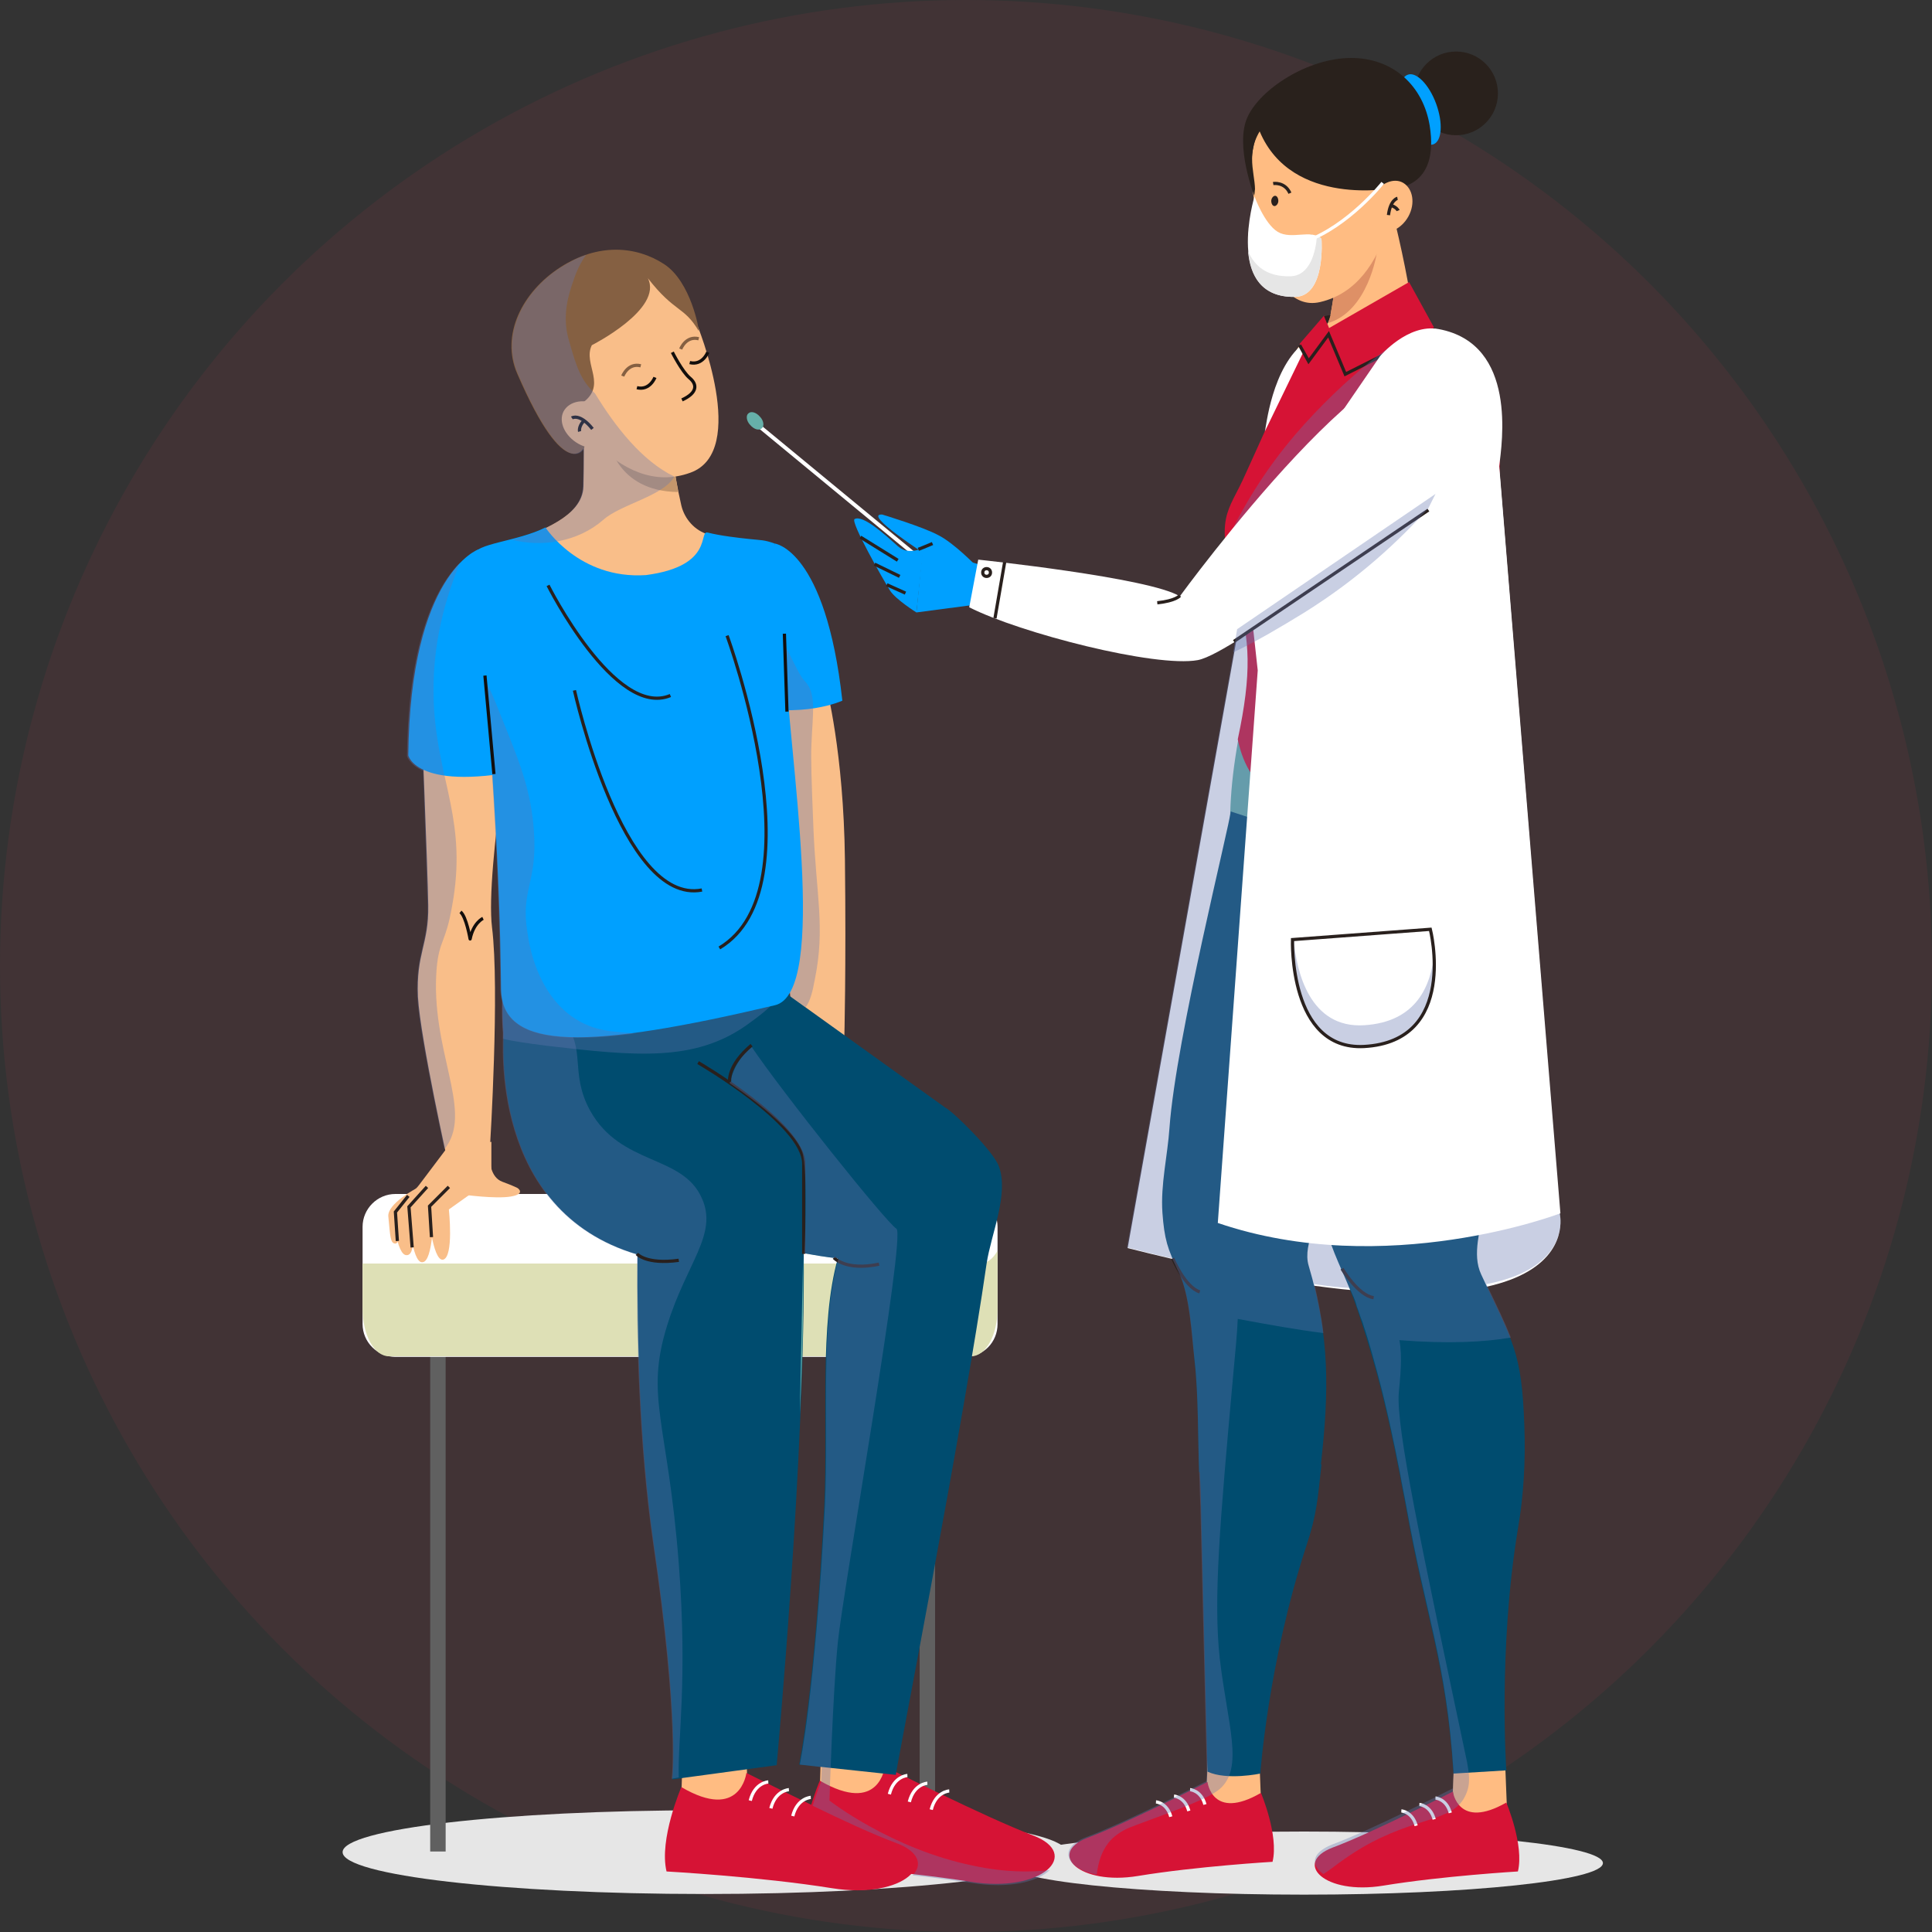 <?xml version="1.0" encoding="utf-8"?>
<!-- Generator: Adobe Illustrator 25.0.0, SVG Export Plug-In . SVG Version: 6.00 Build 0)  -->
<svg version="1.1" id="Layer_1" xmlns="http://www.w3.org/2000/svg" xmlns:xlink="http://www.w3.org/1999/xlink" x="0px" y="0px"
	 viewBox="0 0 300 300" style="enable-background:new 0 0 300 300;" xml:space="preserve">
<rect x="0" y="0" width="300" height="300" fill="#333333" stroke="none"/>
<style type="text/css">
	.st0{opacity:8.000000e-02;fill:#E13856;enable-background:new    ;}
	.st1{fill:#E6E6E6;}
	.st2{fill:#FFFFFF;}
	.st3{fill:#66B0A9;}
	.st4{fill:#29211C;}
	.st5{fill:#00A0FF;}
	.st6{fill:#FFBC82;}
	.st7{fill:#D61335;}
	.st8{fill:none;stroke:#29201D;stroke-width:0.5;stroke-miterlimit:10;}
	.st9{fill:#004C6F;}
	.st10{fill:#DE9066;}
	.st11{fill:none;stroke:#29201D;stroke-width:0.25;stroke-miterlimit:10;}
	.st12{fill:#29201D;}
	.st13{fill:none;stroke:#FFFFFF;stroke-width:0.5;stroke-miterlimit:10;}
	.st14{opacity:0.35;fill:#6677B0;}
	.st15{opacity:0.35;}
	.st16{fill:#6677B0;}
	.st17{fill:#F9BE89;}
	.st18{fill:#606060;}
	.st19{fill:#DEE0B6;}
	.st20{fill:#C4966C;}
	.st21{fill:#856042;}
	.st22{fill:none;stroke:#120E0C;stroke-width:0.5;stroke-miterlimit:10;}
	.st23{fill:none;stroke:#856042;stroke-width:0.5;stroke-miterlimit:10;}
	.st24{fill:none;stroke:#120E0C;stroke-width:0.5;stroke-linejoin:round;stroke-miterlimit:10;}
</style>
<g>
	<g id="Page-1_1_">
		<g id="For-you-and-your-partner-Copy-4_1_">
			<g id="Group-4_1_">
				<circle id="Mask-Copy-2_1_" class="st0" cx="150" cy="150" r="150"/>
			</g>
		</g>
	</g>
	<g>
		<path class="st1" d="M53.2,287.6c0,3.6,25.2,6.5,56.2,6.5c31,0,56.2-2.9,56.2-6.5c0-3.6-25.2-6.5-56.2-6.5
			C78.3,281.1,53.2,284,53.2,287.6z"/>
		<path class="st1" d="M156.1,289.3c0,2.7,20.8,4.9,46.4,4.9c25.6,0,46.4-2.2,46.4-4.9c0-2.7-20.8-4.9-46.4-4.9
			C176.9,284.4,156.1,286.6,156.1,289.3z"/>
		<g>
			<g>
				
					<rect x="130.7" y="60.1" transform="matrix(0.636 -0.771 0.771 0.636 -11.703 129.009)" class="st2" width="0.6" height="33.7"/>
				<path class="st3" d="M118,64.7c0.6,0.6,0.7,1.5,0.3,1.8c-0.4,0.4-1.2,0.2-1.8-0.5c-0.6-0.6-0.7-1.5-0.3-1.8
					C116.6,63.8,117.4,64,118,64.7z"/>
			</g>
			<g>
				<path class="st2" d="M232.7,71.5l9.5,117c0,0,5.9,23.8-67.1,5.3l17.7-98.9L232.7,71.5z"/>
				<circle class="st4" cx="226.1" cy="14.5" r="6.5"/>
				<g>
					<path class="st5" d="M218.2,17.9c1.1,3,3.1,5,4.4,4.5c1.3-0.5,1.5-3.3,0.4-6.3c-1.1-3-3.1-5-4.4-4.5
						C217.2,12.1,217,14.9,218.2,17.9z"/>
					<polygon class="st6" points="234,280.9 233.6,270.8 225.8,273.3 225.6,278.1 226.2,284.3 					"/>
					<path class="st7" d="M233.9,279.9c0,0,2.8,6.6,1.8,10.7c0,0-11.8,0.7-20.9,2.2c-9.1,1.5-14.1-3.5-7.9-5.9
						c6.2-2.3,18.7-8.7,18.7-8.7S226.4,284.2,233.9,279.9z"/>
					<polygon class="st6" points="195.8,279.5 195.4,269.3 187.6,271.8 187.4,276.7 188.1,282.9 					"/>
					<g>
						<path class="st3" d="M190.9,135.3c0.1-8.5-0.1-12.1,1.4-20.6c0,0,0.4,13.1,33,0.9l3.6-1c0,0,7,13,6.2,28.8
							c-0.1,2.3-0.6,4.5-1.3,6.7l-3.9,12.1L190.9,135.3z"/>
						<path class="st8" d="M192.6,194.5c0,0,2.5,4.2,4.9,4.5"/>
						<path class="st8" d="M192.6,194.5"/>
						<g>
							<path class="st9" d="M207.4,140.8c-1.1-6.4-2.2-10.2-2.2-10.2l-14.1-4.6c-0.1,1.9-8.5,35.2-9.5,49.1
								c-0.3,4.4-1.4,8.8-1.1,13.2c0.3,4.1,0.8,5.7,2.5,9.1c1.8,3.7,2.1,9.8,2.5,14c0.6,5.3,0.5,12,0.7,17.2l18.9-1.1
								c1.3-11.7,1.4-19.8-1.9-31c-1-3.4,2-7.9,2.8-11.3c0.9-3.7,1.6-7.4,2.1-11.2c0.8-6.1,1.9-13.9,0.6-20"/>
							<path class="st9" d="M205.2,227.4c-0.6,5.4-0.7,7.7-2.4,12.8c-5.9,18.1-7.1,35.2-7.1,35.2s-5.2,1.1-8.2-0.3
								c0,0-0.6-24.1-1-41.2c0-1.8-0.1-3.6-0.2-5.4"/>
							<path class="st8" d="M182.1,195.4c0,0,1.9,4.5,4.2,5.2"/>
						</g>
						<path class="st8" d="M208.4,197c0,0,2.5,4.2,4.9,4.5"/>
						<g>
							<path class="st9" d="M236.7,221.4c-0.4-11.7-1.8-12.9-6.7-23.5c-1.5-3.2,0-7,0.3-10.4c0.4-3.8,1.2-9.7,1.1-13.5
								c-0.1-6.2,0.9-26.9-1.3-32.7l-8.6-11.9l-20.3,3.7c0.1,0.7,0.1,1.4,0.2,2.1c1.2,13.9,2.3,27.8,3.5,41.8
								c0.4,4.4,0,8.9,0.9,13.2c0.9,4,3,7.7,4.4,11.5c1.4,3.9,2.6,7.9,3.7,11.9c1.4,5.2,2.5,10.4,3.5,15.5c0.3,1.8,0.7,3.6,1,5.3
								c3,16.8,6.2,24,7.3,41l8.2-0.5c0,0-1.3-18.7,1.8-37.5C236.6,232.2,236.9,226.8,236.7,221.4z"/>
						</g>
						<path class="st8" d="M208.4,197"/>
						<path class="st8" d="M208.4,197c0,0,2.5,4.2,4.9,4.5"/>
					</g>
					<path class="st6" d="M200.7,59.6c0,0-0.7-5.7,2.2-6.7c1.7-0.6,3.3-2.3,3.7-4c0.8-4.4,1.4-8.9,0.2-12.3l6.4-14.5
						c0,0,3.7,11.4,5.8,23.9c0.7,4,4,5.1,5.4,5.9c2.9,1.7-5,20-19.6,11c-0.1,0-0.1-0.1-0.2-0.1C201.6,61,203.2,63.9,200.7,59.6z"/>
					<path class="st10" d="M206.1,50.2l0.1-0.2c0.2-0.4,0.3-0.7,0.4-1.1c0.3-1.7,0.6-3.3,0.7-5l6.5-4.7
						C213.8,39.2,212.5,48.4,206.1,50.2z"/>
					<path class="st7" d="M201.5,55.9l1.3-2.9c0,0,0.9-1.1,4.1-1.6c8.5,0.2,15.3-0.6,15.3-0.6c4.6,1.2,8.4,8.5,8.8,10
						c5.1,16-1.5,21.1-3.5,31c0,0-1.3,14.9,1.4,23c0.2,0.6-20.5,15.4-32.4,7.6c-3.4-2.2-4.3-7.6-4.3-7.6c2.2-10.3,1.9-15.5-0.1-22.3
						c-3.7-12.6-1.4-12.7,1.3-18.9c0.5-1.1,2.6-5.7,3.3-7.3"/>
					<path class="st2" d="M196.4,67c0.2-0.4,1-10.1,6.4-14l0.2,0.4L196.4,67z"/>
					<g>
						<path class="st6" d="M194.4,28.3c0,0,1.6,20.7,10.6,18.6c11.2-2.6,12.8-19.3,12-28.2c-0.4-4.3-4.5-5.1-8.8-5.8
							C201.7,11.7,193.3,16.6,194.4,28.3z"/>
						<path class="st4" d="M193.7,18.2c2-4.4,9.4-9.2,16.1-9.2c6.6,0,11.2,4.4,12.2,10.5c1.6,9.9-5.6,9.7-5.6,9.7
							s-15.8,3.1-20.8-8.8c-2.4,4-0.3,7.3-0.8,10.1C194.8,30.5,191.7,22.6,193.7,18.2z"/>
						<path class="st6" d="M194.9,29.1c0,0-0.4,4.7-0.9,6.5c-0.5,1.7,0.2,3,3.2,2.6"/>
						<g>
							<path class="st11" d="M203.7,36.5c0,0-1.9,3.1-4.5,2.4"/>
						</g>
						<g>
							<g>
								<path class="st6" d="M218.7,33.6c-1.1,2-3.3,3-4.8,2.1c-1.5-0.8-1.9-3.2-0.8-5.2c1.1-2,3.3-3,4.8-2.1
									C219.4,29.3,219.8,31.6,218.7,33.6z"/>
							</g>
							<g>
								<path class="st8" d="M217,30.8c0,0-1.1,0.2-1.4,2.6"/>
								<path class="st8" d="M217.1,32.7c0,0-0.2-0.5-1.1-0.8"/>
							</g>
						</g>
					</g>
					<path class="st12" d="M198.5,31.2c0,0.4-0.3,0.8-0.6,0.8c-0.3,0-0.5-0.4-0.5-0.8c0-0.4,0.3-0.8,0.6-0.8
						C198.3,30.4,198.5,30.8,198.5,31.2z"/>
					<path class="st8" d="M192.2,82.7"/>
					<path class="st8" d="M210.6,60.6"/>
					<g>
						<path class="st5" d="M143.9,86.2c0,0-10.1-6.5-6.9-6.3c0,0,6.3,1.9,8.7,3.2c2.4,1.2,5.8,4.7,5.8,4.7L143.9,86.2z"/>
						<polygon class="st5" points="152.9,87.9 143.3,85.1 142.3,95.1 152.9,93.7 						"/>
						<path class="st5" d="M142.3,95.1c0,0-3.2-2-4.1-3.4c-1-1.6-6.2-10.7-5.5-11.1c1.3-0.7,4.7,2.4,6.7,4.2c0.5,0.4,1.5,1.3,4,0.3
							L142.3,95.1z"/>
						<line class="st8" x1="133.6" y1="83.4" x2="139.4" y2="87"/>
						<line class="st8" x1="135.8" y1="87.6" x2="139.7" y2="89.5"/>
						<line class="st8" x1="137.7" y1="90.8" x2="140.6" y2="92.1"/>
						<path class="st8" d="M142.6,85.3c0,0,1.3-0.5,2.2-0.9"/>
					</g>
					<path class="st7" d="M195.8,278.4c0,0,2.8,6.6,1.8,10.7c0,0-11.8,0.7-20.9,2.2c-9.1,1.5-14.1-3.5-7.9-5.9
						c6.2-2.3,18.7-8.7,18.7-8.7S188.2,282.8,195.8,278.4z"/>
					<g>
						<g>
							<path class="st13" d="M182.3,278.9c0,0,1.7,0.1,2.3,2.3"/>
							<path class="st13" d="M179.5,279.8c0,0,1.7,0.1,2.3,2.3"/>
							<path class="st13" d="M184.8,277.9c0,0,1.7,0.1,2.3,2.3"/>
						</g>
					</g>
					<path class="st8" d="M197.7,28.5c0,0,1.8-0.3,2.6,1.5"/>
					<g>
						<polygon class="st7" points="218.8,43.8 206.1,51.1 209,58 222.7,50.9 						"/>
					</g>
					<polygon class="st7" points="205.6,49 206.6,51.5 203.2,56.1 201.8,53.4 					"/>
					<path class="st12" d="M206.6,48.9l-1,0.2l0.5,1.2C206.1,50.2,206.3,50.1,206.6,48.9z"/>
					<polyline class="st8" points="201.8,53.6 203.2,56.1 206.3,51.9 208.9,58.1 222.8,51.1 					"/>
					<g>
						<g>
							<path class="st2" d="M194.8,30.5c0,0,1.5,4.2,3.6,5.5c2.2,1.3,5.2-0.5,6.8,1.1c0,0,0.7,8.9-4.1,9
								C190,46.3,194.8,30.5,194.8,30.5z"/>
							<path class="st1" d="M200.4,42.9c3-0.1,3.9-3.7,4.1-6.3c0.3,0.1,0.5,0.2,0.7,0.5c0,0,0.7,8.9-4.1,9c-5.3,0.1-7-3.4-7.3-7.1
								C194.8,41.3,196.7,43,200.4,42.9z"/>
						</g>
						<path class="st13" d="M214.7,28.4c0,0-5.3,6.7-12,9.1"/>
					</g>
					<polyline class="st11" points="205.4,187 202.8,142.6 197.1,137.2 					"/>
					<g>
						<path class="st13" d="M220.4,280.2c0,0,1.7,0.1,2.3,2.3"/>
						<path class="st13" d="M217.6,281.2c0,0,1.7,0.1,2.3,2.3"/>
						<path class="st13" d="M222.9,279.2c0,0,1.7,0.1,2.3,2.3"/>
					</g>
					<path class="st14" d="M242.2,188.4l-0.2-1.9c-8.4-20.6-32.5-53.3-43.6-80.9c-2-5-5.4-14.3-1.4-21.9c2.7-5.1,6.5-5,12.9-11.7
						c7.7-8,12.4-18.6,10.8-20c-1.8-1.5-12.3,7-19.5,15.4c-4.8,5.6-8.3,11.4-11,17.2c0.2,1.9,0.8,4.4,1.8,7.7
						c0.3,0.9,0.5,1.7,0.7,2.5l-17.7,98.9c2.4,0.6,4.7,1.2,7,1.7c0.3,0.6,0.6,1.2,0.9,1.9c0.1,0.1,0.1,0.3,0.2,0.4c0,0,0,0,0,0
						c1.7,3.7,1.9,9.5,2.4,13.6c0.6,5.3,0.5,12,0.7,17.2c0.1,1.8,0.1,3.6,0.2,5.4c0.4,17.1,1,41.2,1,41.2c0,0,0,0,0,0l-0.1,1.5
						c0,0-12.5,6.4-18.7,8.7c-4.5,1.7-3,4.9,1.7,5.8c0.2-1.7,0.7-3.9,2.4-5.6c1.2-1.1,2.3-1.6,3.7-2.1c7.6-2.8,11.3-4.2,13-5.6
						c3.8-3.3,1.2-10,0-20.3c-1-9.2,0-20.8,2.1-44.1c0.3-3.3,0.6-6.2,0.7-8.6c4.8,0.9,9.3,1.7,13.3,2.2c-0.3-2.5-0.8-5-1.4-7.6
						c1.9,0.3,3.8,0.5,5.5,0.6c0.2,0.5,0.4,1,0.6,1.4c0.2,0.5,0.4,1,0.5,1.5c0.3,0.7,0.5,1.5,0.8,2.2c0.2,0.5,0.3,1,0.5,1.5
						c0.7,2.2,1.3,4.4,1.9,6.6c1.4,5.2,2.5,10.4,3.5,15.5c0.3,1.8,0.7,3.6,1,5.3c3,16.8,6.2,24,7.3,41l0,0l-0.1,2.7
						c0,0-12.5,6.4-18.7,8.7c-3.3,1.3-3.4,3.2-1.4,4.6c1.2-0.7,2.8-2.2,6-4.1c8.6-5,14.2-3.9,16.1-8.2c0.9-1.9,0.4-3.8,0.2-5.1
						c-7.3-34.5-11-51.8-10.6-57.3c0.2-2.3,0.6-5.5,0.1-8.2c7.6,0.6,13.2,0.3,17.3-0.4c-0.9-2.3-2.1-4.8-3.8-8.3
						C244.3,196.8,242.2,188.4,242.2,188.4z"/>
				</g>
				<path class="st2" d="M232.8,72.4c0.4-3.5,2.9-19-9.4-21.3c-4.8-0.9-9.1,4.2-9.1,4.2l-21,30.6l2,18.2l-6.2,85.8
					c26.1,8.9,53.2-1.5,53.2-1.5L232.8,72.4z"/>
				<g>
					<g class="st15">
						<path class="st16" d="M206.7,48.2C206.7,48.2,206.7,48.2,206.7,48.2C206.7,48.2,206.7,48.2,206.7,48.2z"/>
					</g>
					<g>
						<path class="st2" d="M225.2,58.4c1.3,2.1,7.5,13.1-0.7,18.1c-6.9,4.2-32.7,24.9-38.5,26c-6.6,1.2-27.6-4.2-35.5-8.2l1.4-7.4
							c0,0,26.7,2.8,31.3,5.7C183.2,92.6,217.3,45.8,225.2,58.4z"/>
					</g>
				</g>
				<path class="st8" d="M183.2,92.5c0,0-0.6,0.8-3.5,1.1"/>
				<line class="st8" x1="221.8" y1="79.2" x2="191.6" y2="99.6"/>
				<line class="st8" x1="156" y1="87.3" x2="154.5" y2="96"/>
				<circle class="st8" cx="153.2" cy="88.9" r="0.6"/>
				<path class="st14" d="M211.8,159.2c-8.4,0.5-10.5-8.3-10.9-13.3l-0.1,0c0,0-0.6,17.3,11.1,16.6c10.2-0.6,11.2-9.2,10.8-14.4
					C222.2,153,220,158.7,211.8,159.2z"/>
				<path class="st8" d="M200.7,145.9l21.4-1.6c0,0,4.4,17.4-10.3,18.2C200.1,163.1,200.7,145.9,200.7,145.9z"/>
			</g>
		</g>
		<g>
			<path class="st17" d="M65.3,108c0,0,1.1,26.4,1.2,32.6c0.1,6.1-1.9,7.4-1.6,14.2c0.4,6.7,4.8,26.4,4.8,26.4l6.4-3.4
				c0,0,1.5-24.2,0.3-33.8c-1.1-9.1,4.1-38.3,4.1-38.3L65.3,108z"/>
			<rect x="66.8" y="207.2" class="st18" width="2.4" height="80.3"/>
			<rect x="142.8" y="207.2" class="st18" width="2.4" height="80.3"/>
			<path class="st2" d="M149.8,210.7H61.4c-2.8,0-5.1-2.3-5.1-5.1v-15.1c0-2.8,2.3-5.1,5.1-5.1h88.4c2.8,0,5.1,2.3,5.1,5.1v15.1
				C154.9,208.4,152.7,210.7,149.8,210.7z"/>
			<path class="st19" d="M152.2,196.2H56.3v7c0,4.1,1.8,7.4,4.1,7.4h90.4c2.3,0,4.1-3.3,4.1-7.4v-9
				C154.2,195.5,153.2,196.2,152.2,196.2z"/>
			<g>
				<path class="st17" d="M128.3,106.6c0,0,2.7,10.1,2.9,26.9c0.2,17-0.1,27.9-0.1,27.9l-7.3,2.7l-6.7-58.6L128.3,106.6z"/>
				<polygon class="st6" points="127.3,277.8 127.7,265.4 137.3,268.4 137.6,274.4 136.8,282 				"/>
				<path class="st7" d="M127.3,276.5c0,0-3.5,8.1-2.3,13.1c0,0,14.5,0.8,25.7,2.6c11.2,1.8,17.3-4.3,9.7-7.2
					c-7.6-2.9-23-10.7-23-10.7S136.6,281.9,127.3,276.5z"/>
				<g>
					<path class="st13" d="M144,276.9c0,0-2.1,0.1-2.8,2.9"/>
					<path class="st13" d="M147.4,278.1c0,0-2.1,0.1-2.8,2.9"/>
					<path class="st13" d="M140.9,275.7c0,0-2.1,0.1-2.8,2.9"/>
				</g>
				<polygon class="st6" points="105.8,278.8 106.2,266.4 115.8,269.4 116,275.4 115.2,283 				"/>
				<path class="st7" d="M105.8,277.5c0,0-3.5,8.1-2.3,13.1c0,0,14.5,0.8,25.7,2.6c11.2,1.8,17.3-4.3,9.7-7.2
					c-7.6-2.9-23-10.7-23-10.7S115,282.9,105.8,277.5z"/>
				<g>
					<path class="st13" d="M122.5,277.9c0,0-2.1,0.1-2.8,2.9"/>
					<path class="st13" d="M125.9,279.1c0,0-2.1,0.1-2.8,2.9"/>
					<path class="st13" d="M119.3,276.7c0,0-2.1,0.1-2.8,2.9"/>
				</g>
				<path class="st9" d="M153.2,196.2c0.7-4.6,3.5-10.8,1.9-15.1c-0.8-2.3-7.1-8.5-8.3-9.1L116,149.9c0,0-22-19.6-29.1-8.4
					c-5.2-0.7-9.6,4.3-8.7,18.9c0.1,1.1-2.3,27.6,20.8,34.4c-0.1,12.6,0.3,29.5,2.5,44.8c4.1,27.9,2.9,36.7,2.9,36.7l16.2-2.2
					c0,0,4.5-48.5,4.2-79.5c1.7,0.3,3.4,0.6,5.3,0.8c-2.9,10.2-1.5,25.3-2.1,38.4c-1.5,29.1-3.9,40.2-3.9,40.2l15,1.6
					C139,275.5,149.7,220.6,153.2,196.2z"/>
				<path class="st14" d="M101.4,239.5c4.1,27.9,2.9,36.7,2.9,36.7l1.1-0.2c-0.2-6,1.4-14.9,0-33.2c-1.7-22-5.3-25.8-1.8-37
					c3-9.7,7.9-14.1,5.4-19.7c-3-6.9-12.6-5-17.4-13.7c-3.2-5.9-0.5-9.7-4.1-13.7c-2.4-2.6-6.1-3.7-9.5-4c-0.1,1.7-0.1,3.6,0.1,5.7
					c0.1,1.1-2.3,27.6,20.8,34.4C98.8,207.3,99.2,224.2,101.4,239.5z"/>
				<path class="st3" d="M124.7,195.3l-0.5,24.3C124.6,211.2,124.8,202.8,124.7,195.3z"/>
				<path class="st14" d="M116,149.9c0,0-3.4-3-7.9-6c-5.6-0.8-12-0.6-17.9,1.3c-4.4,1.4-8.7,3.9-11.9,6.5c-0.3,2.4-0.4,5.2-0.2,8.6
					c0,0.1,0,0.4,0,1c1.6,0.4,3.8,0.7,6.9,1.1c13.7,1.6,22.8,2.5,30.9-3.2c1.8-1.3,4.5-3.2,5.6-5.3L116,149.9z"/>
				<g>
					<path class="st5" d="M120.3,84.4c0,0,7.9,0.9,10.5,24.4c0,0-6.2,2.9-15.6,0.6L120.3,84.4z"/>
					<path class="st14" d="M122.7,154.7l2.4,1.7c0.7-0.9,1.1-2.5,1.4-4.2c1.7-8.2,0.2-13.3-0.2-23.8c-0.3-7.3-0.4-10.9-0.3-12.8
						c0.2-5,0.8-7.9-1-9.8c-1.6-1.6-3.5-8.2-5.5-7.4c-0.9,0.3-1.6,0.9-2.3,1.7l-1.9,9.3c0.8,0.2,1.6,0.3,2.3,0.5L122.7,154.7z"/>
					<path class="st5" d="M74.3,85.3c0,0-10.6,3.7-10.9,32c0,0,1.3,5.9,19.2,2C82.5,119.3,91.2,97.1,74.3,85.3z"/>
					<path class="st17" d="M118.6,84.1c0,0-5,0-8.6-1.1c-2.1-0.6-3.7-2.4-4.2-4.5c-1.2-5.3-2.1-10.8-0.7-15l-15.1-12
						c0,0,0.9,9,0.6,24c-0.1,4.9-7.3,6.9-9,8c-3.5,2.2,0.4,1.8-6.6,2.9c0,0,16.2,20.9,33.8,9.2c0.1,0,0.1-0.1,0.2-0.2
						C112.4,93.1,115.7,89.4,118.6,84.1z"/>
					<path class="st20" d="M94.5,68.3c0,0,1.1,8,10.8,8.1l-0.5-3L94.5,68.3z"/>
					<path class="st17" d="M108.2,50.3c0,0,8.2,19.8-1,23.1c-11.3,4.1-20.1-10.4-24.5-18.7c-2.1-4,0.6-7.7,4.4-10.1
						C97.7,37.7,100.1,41.5,108.2,50.3z"/>
					<path class="st21" d="M103.1,41c-4.3-2.8-10.2-3.3-16.1,0.5c-5.9,3.8-9.3,10.5-6.7,16.5c7.7,17.8,10.5,11.3,10.5,11.3
						s-4.5-4-0.7-6.5c4.5-2.9,0.3-6.2,1.8-9.2c0,0,11.1-5.6,8.7-10.4c4.2,5.4,5.6,4.3,7.9,8.2C108.6,51.3,107.3,43.7,103.1,41z"/>
					<path class="st5" d="M121.9,101.8c-0.1-1.9-1.6-17.4-1.6-17.4c-1.7-0.6-2.1-0.5-3.9-0.7c-1.9-0.2-4.5-0.5-6.5-1
						c-1.5-0.4,1.1,5.2-9.6,6.6c-10.4,0.7-15.6-7.4-15.6-7.4c-4.3,2.2-11.2,2.5-11,4.3c3.9,41.7,4,59.9,4.1,67.4
						c0.2,9.7,13.7,9.3,42.5,2.5C128.8,154.2,122.4,116.7,121.9,101.8z"/>
					<path class="st14" d="M98.5,160.5c-2.5-0.4-6.1,0-9.9-2.8c-5.2-3.9-6.4-10.7-6.7-12.9c-1.1-6.7,1.6-7.7,1-15.8
						c-0.4-6-2.2-10.5-3.9-14.8c-1.6-4-2.7-6.9-3.7-8.7c2.3,28.3,2.3,41.9,2.4,48.2C78,160.4,84.6,162.3,98.5,160.5z"/>
					<line class="st22" x1="76.7" y1="120.2" x2="75.3" y2="104.9"/>
					<line class="st22" x1="121.8" y1="98.4" x2="122.2" y2="110.5"/>
					<g>
						<path class="st22" d="M104.4,54.7c0,0,1.5,3,2.7,4c1.2,1,1.2,2.3-1.2,3.4"/>
						<path class="st23" d="M96.7,58.4c0,0,0.8-2.1,2.8-1.6"/>
						<path class="st22" d="M101.7,58.6c0,0-0.8,2.1-2.8,1.6"/>
						<path class="st22" d="M109.9,54.7c0,0-0.8,2.1-2.8,1.6"/>
						<path class="st23" d="M105.7,54.2c0,0,0.8-2.1,2.8-1.6"/>
					</g>
					<path class="st17" d="M89.8,68.9c2.1,1.2,4.6,0.8,5.5-0.9c0.9-1.6-0.1-3.9-2.3-5c-2.1-1.2-4.6-0.8-5.5,0.9
						C86.7,65.5,87.7,67.7,89.8,68.9z"/>
					<g>
						<path class="st22" d="M88.8,64.9c0,0,1.2-0.8,3.2,1.7"/>
						<path class="st22" d="M90,67c0,0-0.2-0.7,0.6-1.6"/>
					</g>
					<path class="st8" d="M112.9,98.7c0,0,14.4,39.2-1.2,48.5"/>
					<path class="st8" d="M85.1,90.9c0,0,10.4,20.7,19,17.1"/>
					<path class="st8" d="M89.2,107.2c0,0,7.4,33.4,19.8,31"/>
				</g>
				<path class="st8" d="M108.4,165c0,0,16.4,9.5,16.4,15.7c0,6.2,0,14,0,14"/>
				<path class="st8" d="M98.9,194.7c0,0,1.4,1.7,6.5,1"/>
				<path class="st8" d="M129.5,195.3c0,0,1.8,2.1,7,1"/>
				<path class="st14" d="M151.1,289.7c-12.7-2.6-22.3-10.1-22.3-10.1s0.5-16.6,1.3-24.6c0.8-8,10.6-63.2,9.1-64.2
					c-1.6-1-17.6-21-22.6-28.4l-0.5,0.6c-1.2,1.3-2.1,2.8-2.6,4.5l-0.2,0.7c0,0,10.6,6.9,11.4,11.2c0.8,4.3,0.2,15,0.2,15l0,0.2
					c1.7,0.3,3.4,0.6,5.3,0.8c-2.9,10.2-1.5,25.3-2.1,38.4c-1.5,29.1-3.9,40.2-3.9,40.2l3.4,0.4l-0.1,2.3c0,0,0,0,0,0
					c0,0-0.7,1.6-1.3,3.7c4.5,2.2,9.5,4.5,13,5.8c3.5,1.3,4.1,3.4,2.5,5c3.1,0.3,6.3,0.8,9.3,1.2c5.7,0.9,10.1-0.2,12-2
					C160,290.7,156.3,290.8,151.1,289.7z"/>
			</g>
			<path class="st17" d="M69.3,178.4l-4.6,6.1c0,0-4.6,2.4-4.4,4.4c0.3,3.1,0.3,4.2,1.1,4.2c0.9,0,1.1-4.6,1.1-4.6l4.5-3.7l9.3-1
				l0-6.5L69.3,178.4z"/>
			<path class="st8" d="M113.3,168c0,0-0.4-2.5,3.4-5.7"/>
			<path class="st17" d="M67.6,182c-0.7,0.1-6.6,6.1-6.6,6.1s0.5,7,2.2,6.8c1.7-0.1,0.6-6.2,0.6-6.2l7.4-6.2L67.6,182z"/>
			<path class="st17" d="M71.9,181.7c-0.7,0.2-5.5,5.7-5.5,5.7s0.7,8.5,2.4,8.2c1.7-0.4,0.9-7.8,0.9-7.8l5.2-3.7L71.9,181.7z"/>
			<path class="st17" d="M70.3,182.7c-0.7,0.1-6.9,5.5-6.9,5.5s0.5,8,2.2,7.8c1.7-0.1,1.7-7.8,1.7-7.8l6.7-5.1L70.3,182.7z"/>
			<polyline class="st8" points="67,192.1 66.7,187.3 69.7,184.3 			"/>
			<polyline class="st8" points="66.3,184.3 63.5,187.4 64,193.7 			"/>
			<polyline class="st8" points="63.4,185.7 61.4,188.2 61.7,192.7 			"/>
			<path class="st17" d="M76.1,180.2c0,0,0,2.6,1.9,3.3s2.4,1,2.4,1s1.3,0.9-1.1,1.3c-2.4,0.4-7.4-0.3-7.4-0.3L76.1,180.2z"/>
			<path class="st24" d="M75,142.6c0,0-1.5,0.7-2,3.2c0,0-0.6-3.5-1.5-4.2"/>
		</g>
		<path class="st14" d="M67.8,150.4c0.4-4.5,1.4-3.9,2.4-9.7c2.4-13-2.1-19.2-2.8-30.7c-0.6-10.2,2.1-17.7,4-22.6
			c-3.2,3.2-8,11.1-8.2,30c0,0,0.3,1.3,2.5,2.3c0.3,7.9,0.6,17.5,0.7,20.9c0.1,6.1-1.9,7.4-1.6,14.2c0.3,5.2,3,17.9,4.2,23.6
			c0.1-0.1,0.3-0.3,0.4-0.5C73.3,172.1,66.8,162.9,67.8,150.4z"/>
		<path class="st14" d="M92.4,61.1c-2.2-2-2.9-4.1-4.1-8.4c-1.1-3.8,0.1-7.3,0.7-9c0.5-1.6,1.2-3,2-4.1c-1.3,0.4-2.6,1.1-3.9,1.9
			c-5.9,3.8-9.3,10.5-6.7,16.5c6.3,14.6,9.4,12.9,10.2,11.8c0,1.8,0,3.8-0.1,5.8c-0.1,3.2-3.2,5.2-5.8,6.4c0,0,0,0,0,0
			c-1.6,0.8-3.5,1.4-5.3,1.8c4.7,1.2,10.3,0.4,14.3-3.1c2.7-2.4,9.4-3.7,11-6.7C99.7,71.6,95.5,66.2,92.4,61.1z"/>
		<path class="st14" d="M222.9,76.7l-30.8,21l-0.6,3.6c3.8-1.8,7.3-3.9,10.9-6.1c8.7-5.4,15-11.4,19.4-16.3L222.9,76.7z"/>
	</g>
</g>
</svg>
